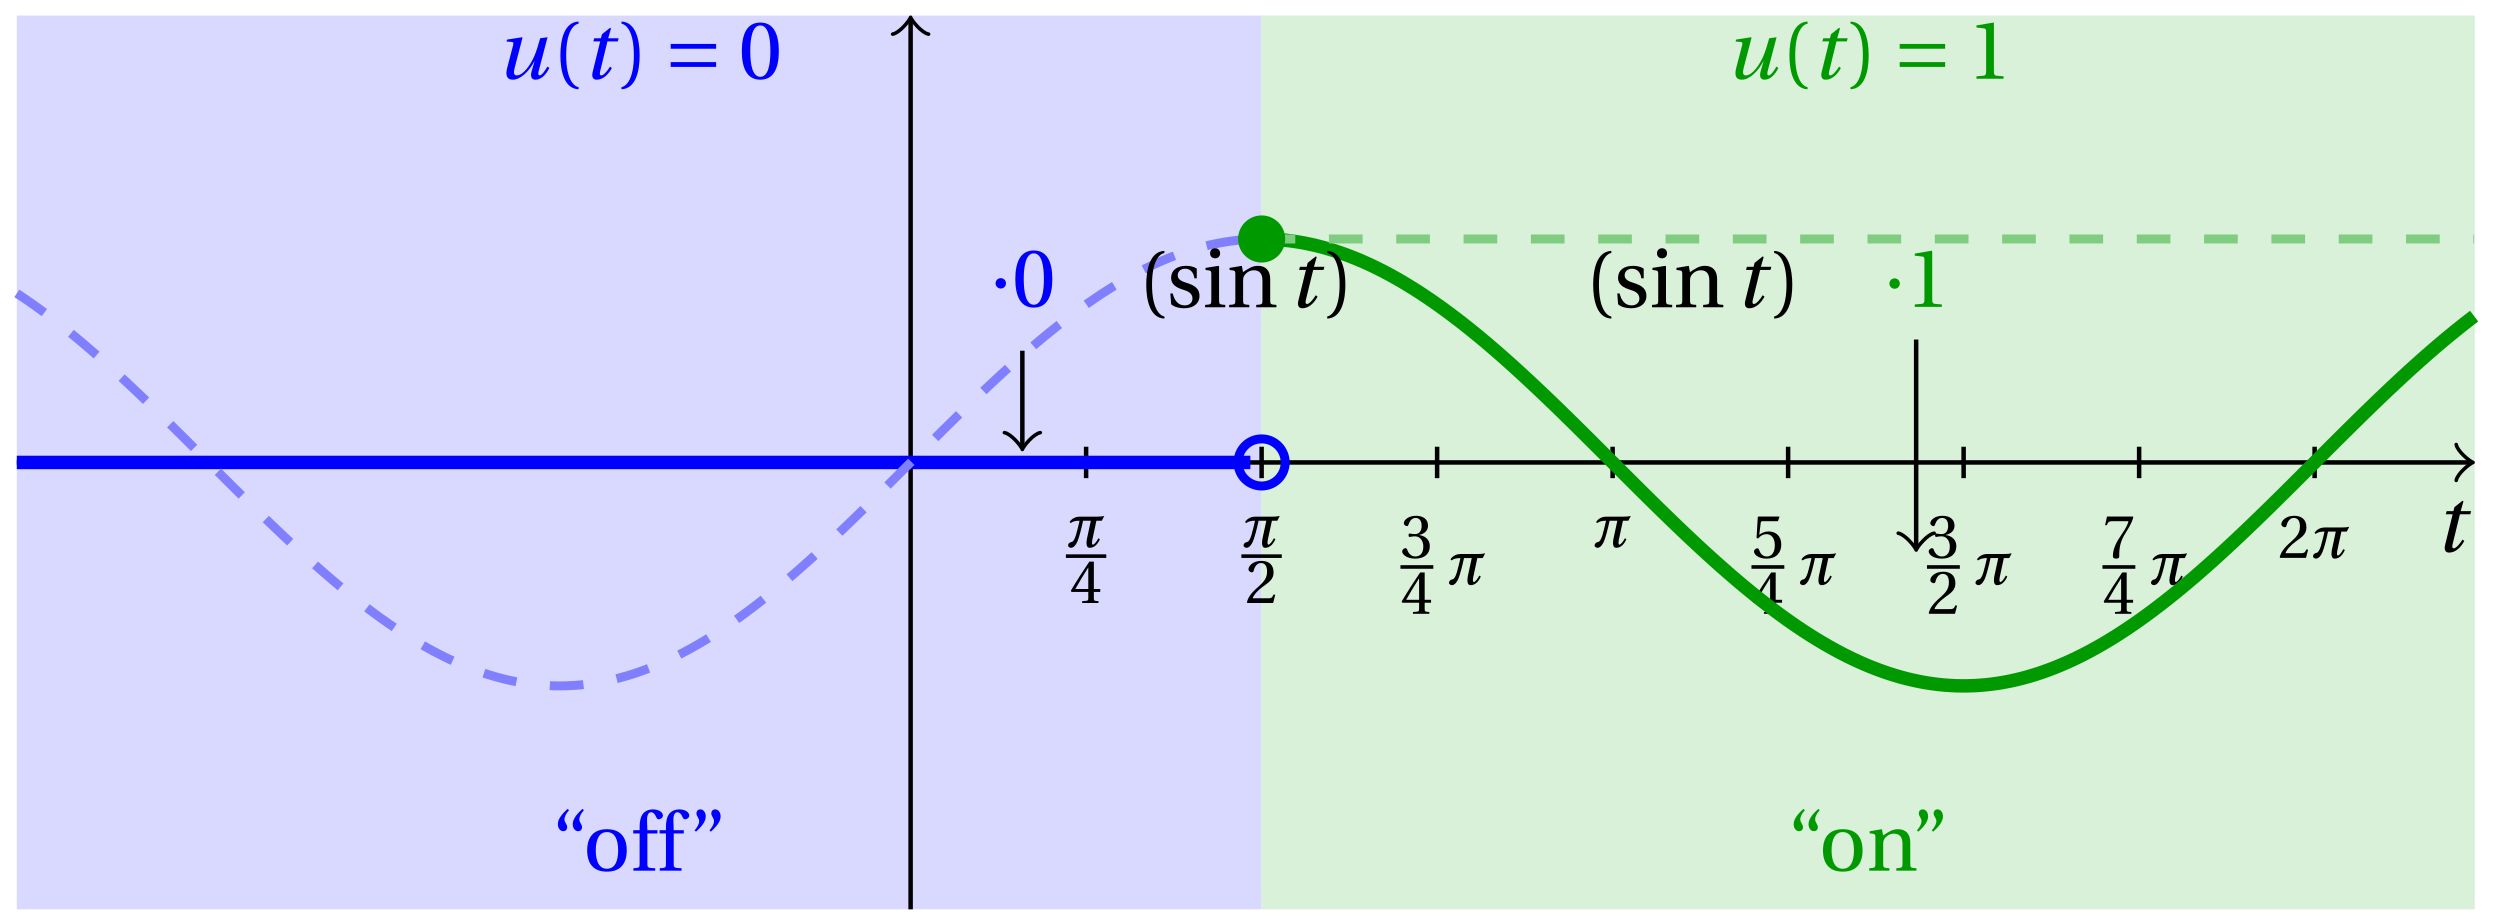 <svg xmlns="http://www.w3.org/2000/svg" xmlns:xlink="http://www.w3.org/1999/xlink" version="1.1" width="222" height="82" viewBox="0 0 222 82">
<defs>
<path id="font_1_1" d="M.428 .452 .439 .49H.312L.346 .609 .334 .616 .237 .539 .224 .49H.143L.132 .452H.215L.125 .086C.11 .029 .122-.012 .172-.012 .252-.012 .316 .054 .356 .129L.334 .146C.311 .107 .26 .04 .229 .04 .208 .04 .208 .063 .214 .088L.303 .452H.428Z"/>
<path id="font_2_1" d="M.524 .142C.498 .091 .458 .039 .436 .039 .424 .039 .421 .051 .421 .069 .421 .08 .422 .093 .424 .106L.492 .425H.579L.619 .502C.59 .495 .549 .491 .502 .491H.218C.167 .491 .097 .466 .059 .405L.075 .387C.115 .418 .167 .425 .22 .425 .177 .249 .148 .092 .092 .082 .067 .078 .035 .062 .035 .024 .035 .001 .066-.012 .081-.012 .134-.012 .171 .054 .189 .099 .212 .157 .247 .282 .277 .425H.402L.337 .123C.334 .102 .332 .083 .332 .067 .332 .016 .348-.012 .384-.012 .457-.012 .513 .044 .548 .128L.524 .142Z"/>
<path id="font_3_7" d="M.3 .179V.077C.3 .043 .289 .037 .265 .035L.201 .029V0H.465V.029L.42 .034C.397 .037 .39 .043 .39 .077V.179H.493V.226H.39V.668H.317C.223 .53 .111 .356 .019 .2L.028 .179H.3M.091 .226C.151 .335 .221 .45 .298 .571H.3V.226H.091Z"/>
<path id="font_3_5" d="M.485 .132 .457 .137C.436 .083 .416 .076 .376 .076H.12C.136 .128 .195 .199 .288 .266 .384 .336 .458 .381 .458 .493 .458 .632 .366 .68 .261 .68 .124 .68 .053 .597 .053 .545 .053 .511 .091 .495 .108 .495 .126 .495 .133 .505 .137 .522 .153 .59 .192 .645 .254 .645 .331 .645 .353 .58 .353 .507 .353 .4 .299 .34 .212 .263 .089 .156 .046 .088 .027 .01L.037 0H.451L.485 .132Z"/>
<path id="font_3_6" d="M.13 .366C.13 .349 .135 .338 .148 .338 .16 .338 .187 .348 .235 .348 .32 .348 .368 .271 .368 .184 .368 .065 .309 .023 .238 .023 .172 .023 .129 .073 .11 .129 .104 .148 .094 .157 .08 .157 .062 .157 .027 .138 .027 .102 .027 .059 .096-.012 .237-.012 .382-.012 .473 .061 .473 .189 .473 .323 .358 .363 .303 .368V.372C.357 .381 .444 .421 .444 .52 .444 .631 .357 .68 .25 .68 .118 .68 .053 .604 .053 .561 .053 .53 .088 .513 .102 .513 .115 .513 .123 .52 .127 .533 .149 .601 .187 .645 .243 .645 .322 .645 .341 .575 .341 .519 .341 .459 .32 .384 .235 .384 .187 .384 .16 .394 .148 .394 .135 .394 .13 .384 .13 .366Z"/>
<path id="font_3_8" d="M.426 .592 .45 .66 .445 .668H.111L.101 .659 .081 .324 .105 .312C.147 .36 .188 .383 .242 .383 .306 .383 .376 .336 .376 .204 .376 .101 .334 .023 .247 .023 .177 .023 .141 .074 .121 .131 .116 .146 .107 .155 .093 .155 .073 .155 .04 .135 .04 .102 .04 .056 .11-.012 .24-.012 .405-.012 .48 .088 .48 .215 .48 .355 .392 .427 .273 .427 .218 .427 .159 .403 .127 .374L.125 .376 .148 .563C.151 .588 .158 .592 .177 .592H.426Z"/>
<path id="font_3_9" d="M.072 .668 .041 .528H.068L.078 .549C.091 .577 .104 .592 .149 .592H.419C.409 .556 .391 .498 .31 .382 .224 .259 .167 .147 .167 .029 .167-.004 .19-.012 .221-.012 .25-.012 .271-.003 .27 .026 .265 .158 .292 .264 .345 .357 .409 .469 .462 .531 .497 .657L.488 .668H.072Z"/>
<path id="font_1_2" d="M.533 .49C.504 .388 .488 .335 .462 .274 .418 .173 .331 .04 .248 .04 .216 .04 .208 .07 .223 .128L.319 .497 .314 .502 .132 .474 .126 .45 .188 .445C.212 .443 .211 .428 .203 .397L.134 .133C.113 .053 .121-.012 .201-.012 .297-.012 .402 .094 .462 .21H.464L.431 .096C.412 .029 .424-.012 .477-.012 .549-.012 .609 .057 .644 .131L.62 .146C.6 .112 .556 .04 .528 .04 .507 .04 .507 .063 .515 .094L.622 .502 .533 .49Z"/>
<path id="font_3_1" d="M.175 .282C.175 .568 .262 .654 .325 .667V.692C.15 .685 .105 .468 .105 .282 .105 .096 .15-.121 .325-.128V-.103C.267-.091 .175-.006 .175 .282Z"/>
<path id="font_3_2" d="M.175 .282C.175-.006 .083-.091 .025-.103V-.128C.2-.121 .245 .096 .245 .282 .245 .468 .2 .685 .025 .692V.667C.088 .654 .175 .568 .175 .282Z"/>
<path id="font_4_2" d="M.635 .143V.201H.085V.143H.635M.635 .363V.421H.085V.363H.635Z"/>
<path id="font_3_3" d="M.265 .645C.36 .645 .387 .497 .387 .334 .387 .171 .36 .023 .265 .023 .17 .023 .143 .171 .143 .334 .143 .497 .17 .645 .265 .645M.265 .68C.1 .68 .041 .534 .041 .334 .041 .134 .1-.012 .265-.012 .43-.012 .489 .134 .489 .334 .489 .534 .43 .68 .265 .68Z"/>
<path id="font_3_4" d="M.437 0V.029L.353 .036C.332 .038 .32 .046 .32 .085V.674L.315 .68 .109 .645V.62L.202 .609C.219 .607 .226 .599 .226 .57V.085C.226 .066 .223 .054 .217 .047 .212 .04 .204 .037 .193 .036L.109 .029V0H.437Z"/>
<path id="font_3_15" d="M.19 .748C.14 .702 .072 .635 .072 .564 .072 .51 .104 .477 .137 .478 .167 .478 .185 .499 .185 .526 .185 .562 .152 .583 .152 .62 .152 .658 .176 .696 .207 .732L.19 .748M.37 .748C.32 .702 .252 .635 .252 .564 .252 .51 .284 .477 .317 .478 .347 .478 .365 .499 .365 .526 .365 .562 .332 .583 .332 .62 .332 .658 .356 .696 .387 .732L.37 .748Z"/>
<path id="font_3_13" d="M.288 .502C.128 .502 .049 .407 .049 .245 .049 .083 .128-.012 .288-.012 .45-.012 .528 .083 .528 .245 .528 .407 .45 .502 .288 .502M.153 .245C.153 .383 .197 .467 .288 .467 .381 .467 .424 .383 .424 .245 .424 .107 .381 .023 .288 .023 .197 .023 .153 .107 .153 .245Z"/>
<path id="font_3_10" d="M.201 .45H.323V.49H.201L.197 .602C.194 .697 .229 .707 .245 .707 .266 .707 .288 .697 .313 .639 .318 .629 .325 .622 .34 .622 .36 .622 .389 .639 .389 .669 .389 .702 .347 .742 .267 .742 .212 .742 .165 .717 .14 .679 .117 .644 .107 .591 .107 .525V.49H.03V.45H.107V.087C.107 .036 .104 .034 .032 .029V0H.296V.029C.205 .033 .201 .035 .201 .086V.45Z"/>
<path id="font_3_16" d="M.089 .472C.139 .518 .207 .585 .207 .656 .207 .71 .175 .743 .142 .742 .112 .742 .094 .721 .094 .694 .094 .658 .127 .637 .127 .6 .127 .562 .103 .524 .072 .488L.089 .472M.269 .472C.319 .518 .387 .585 .387 .656 .387 .71 .355 .743 .322 .742 .292 .742 .274 .721 .274 .694 .274 .658 .307 .637 .307 .6 .307 .562 .283 .524 .252 .488L.269 .472Z"/>
<path id="font_3_12" d="M.529 .343C.529 .444 .474 .502 .382 .502 .308 .502 .262 .466 .2 .426L.186 .502 .037 .477V.452L.075 .447C.101 .443 .107 .438 .107 .402V.087C.107 .036 .104 .034 .032 .029V0H.276V.029C.205 .034 .201 .036 .201 .087V.321C.201 .346 .203 .36 .211 .376 .232 .415 .277 .448 .33 .448 .398 .448 .435 .41 .435 .323V.087C.435 .036 .432 .034 .36 .029V0H.604V.029C.533 .034 .529 .036 .529 .087V.343Z"/>
<path id="font_3_14" d="M.367 .351V.468C.334 .492 .283 .502 .238 .502 .13 .502 .057 .451 .056 .356 .057 .273 .124 .236 .207 .211 .252 .197 .315 .174 .315 .106 .315 .055 .275 .023 .222 .023 .141 .023 .096 .082 .076 .167H.047L.057 .036C.093 .004 .154-.012 .213-.012 .332-.012 .4 .051 .4 .136 .4 .224 .346 .264 .243 .296 .202 .309 .136 .33 .136 .386 .137 .438 .176 .467 .226 .467 .297 .467 .331 .412 .338 .351H.367Z"/>
<path id="font_3_11" d="M.037 .477V.452L.075 .447C.101 .443 .107 .438 .107 .402V.087C.107 .036 .104 .034 .032 .029V0H.276V.029C.205 .034 .201 .036 .201 .087V.496L.194 .502 .037 .477M.153 .715C.117 .715 .092 .689 .092 .653 .092 .618 .117 .593 .153 .593 .19 .593 .213 .618 .214 .653 .214 .689 .19 .715 .153 .715Z"/>
<path id="font_4_1" d="M.08 .282C.08 .247 .108 .219 .143 .219 .178 .219 .206 .247 .206 .282 .206 .317 .178 .345 .143 .345 .108 .345 .08 .317 .08 .282Z"/>
</defs>
<path transform="matrix(1,0,0,-1,80.863,41.065)" d="M-79.371-39.685V39.685H31.169V-39.685ZM31.169 39.685" fill="#d9d9ff"/>
<path transform="matrix(1,0,0,-1,80.863,41.065)" d="M31.169-39.685V39.685H138.899V-39.685ZM138.899 39.685" fill="#d9f0d9"/>
<path transform="matrix(1,0,0,-1,80.863,41.065)" stroke-width=".399" stroke-linecap="butt" stroke-miterlimit="10" stroke-linejoin="miter" fill="none" stroke="#000000" d="M-79.371 0H138.44"/>
<path transform="matrix(1,0,0,-1,219.308,41.065)" stroke-width=".319" stroke-linecap="round" stroke-linejoin="round" fill="none" stroke="#000000" d="M-1.196 1.594C-1.096 .996 0 .1 .299 0 0-.1-1.096-.996-1.196-1.594"/>
<path transform="matrix(1,0,0,-1,80.863,41.065)" stroke-width=".399" stroke-linecap="butt" stroke-miterlimit="10" stroke-linejoin="miter" fill="none" stroke="#000000" d="M0-39.685V39.227"/>
<path transform="matrix(0,-1,-1,-0,80.863,1.835)" stroke-width=".319" stroke-linecap="round" stroke-linejoin="round" fill="none" stroke="#000000" d="M-1.196 1.594C-1.096 .996 0 .1 .299 0 0-.1-1.096-.996-1.196-1.594"/>
<use data-text="t" xlink:href="#font_1_1" transform="matrix(7.333,0,0,-7.333,216.219,48.983)"/>
<path transform="matrix(1,0,0,-1,80.863,41.065)" stroke-width=".399" stroke-linecap="butt" stroke-miterlimit="10" stroke-linejoin="miter" fill="none" stroke="#000000" d="M15.584 1.395V-1.395"/>
<use data-text="&#x03c0;" xlink:href="#font_2_1" transform="matrix(5.5,0,0,-5.5,94.655,48.579)"/>
<path transform="matrix(1,0,0,-1,-53.406,22.866)" stroke-width=".319" stroke-linecap="butt" stroke-miterlimit="10" stroke-linejoin="miter" fill="none" stroke="#000000" d="M148.056-26.519H151.643"/>
<use data-text="4" xlink:href="#font_3_7" transform="matrix(5.5,0,0,-5.5,94.99,53.546)"/>
<path transform="matrix(1,0,0,-1,80.863,41.065)" stroke-width=".399" stroke-linecap="butt" stroke-miterlimit="10" stroke-linejoin="miter" fill="none" stroke="#000000" d="M31.169 1.395V-1.395"/>
<use data-text="&#x03c0;" xlink:href="#font_2_1" transform="matrix(5.5,0,0,-5.5,110.239,48.579)"/>
<path transform="matrix(1,0,0,-1,-37.821,22.866)" stroke-width=".319" stroke-linecap="butt" stroke-miterlimit="10" stroke-linejoin="miter" fill="none" stroke="#000000" d="M148.056-26.519H151.643"/>
<use data-text="2" xlink:href="#font_3_5" transform="matrix(5.5,0,0,-5.5,110.574,53.546)"/>
<path transform="matrix(1,0,0,-1,80.863,41.065)" stroke-width=".399" stroke-linecap="butt" stroke-miterlimit="10" stroke-linejoin="miter" fill="none" stroke="#000000" d="M46.753 1.395V-1.395"/>
<use data-text="3" xlink:href="#font_3_6" transform="matrix(5.5,0,0,-5.5,124.366,49.541)"/>
<path transform="matrix(1,0,0,-1,-23.695,23.828)" stroke-width=".319" stroke-linecap="butt" stroke-miterlimit="10" stroke-linejoin="miter" fill="none" stroke="#000000" d="M148.056-26.519H150.973"/>
<use data-text="4" xlink:href="#font_3_7" transform="matrix(5.5,0,0,-5.5,124.366,54.508)"/>
<use data-text="&#x03c0;" xlink:href="#font_2_1" transform="matrix(5.5,0,0,-5.5,128.479,51.896)"/>
<path transform="matrix(1,0,0,-1,80.863,41.065)" stroke-width=".399" stroke-linecap="butt" stroke-miterlimit="10" stroke-linejoin="miter" fill="none" stroke="#000000" d="M62.338 1.395V-1.395"/>
<use data-text="&#x03c0;" xlink:href="#font_2_1" transform="matrix(5.5,0,0,-5.5,141.409,48.579)"/>
<path transform="matrix(1,0,0,-1,80.863,41.065)" stroke-width=".399" stroke-linecap="butt" stroke-miterlimit="10" stroke-linejoin="miter" fill="none" stroke="#000000" d="M77.922 1.395V-1.395"/>
<use data-text="5" xlink:href="#font_3_8" transform="matrix(5.5,0,0,-5.5,155.536,49.541)"/>
<path transform="matrix(1,0,0,-1,7.475,23.828)" stroke-width=".319" stroke-linecap="butt" stroke-miterlimit="10" stroke-linejoin="miter" fill="none" stroke="#000000" d="M148.056-26.519H150.973"/>
<use data-text="4" xlink:href="#font_3_7" transform="matrix(5.5,0,0,-5.5,155.536,54.508)"/>
<use data-text="&#x03c0;" xlink:href="#font_2_1" transform="matrix(5.5,0,0,-5.5,159.649,51.896)"/>
<path transform="matrix(1,0,0,-1,80.863,41.065)" stroke-width=".399" stroke-linecap="butt" stroke-miterlimit="10" stroke-linejoin="miter" fill="none" stroke="#000000" d="M93.507 1.395V-1.395"/>
<use data-text="3" xlink:href="#font_3_6" transform="matrix(5.5,0,0,-5.5,171.12,49.541)"/>
<path transform="matrix(1,0,0,-1,23.06,23.828)" stroke-width=".319" stroke-linecap="butt" stroke-miterlimit="10" stroke-linejoin="miter" fill="none" stroke="#000000" d="M148.056-26.519H150.973"/>
<use data-text="2" xlink:href="#font_3_5" transform="matrix(5.5,0,0,-5.5,171.12,54.508)"/>
<use data-text="&#x03c0;" xlink:href="#font_2_1" transform="matrix(5.5,0,0,-5.5,175.233,51.896)"/>
<path transform="matrix(1,0,0,-1,80.863,41.065)" stroke-width=".399" stroke-linecap="butt" stroke-miterlimit="10" stroke-linejoin="miter" fill="none" stroke="#000000" d="M109.091 1.395V-1.395"/>
<use data-text="7" xlink:href="#font_3_9" transform="matrix(5.5,0,0,-5.5,186.706,49.541)"/>
<path transform="matrix(1,0,0,-1,38.645,23.828)" stroke-width=".319" stroke-linecap="butt" stroke-miterlimit="10" stroke-linejoin="miter" fill="none" stroke="#000000" d="M148.056-26.519H150.973"/>
<use data-text="4" xlink:href="#font_3_7" transform="matrix(5.5,0,0,-5.5,186.706,54.508)"/>
<use data-text="&#x03c0;" xlink:href="#font_2_1" transform="matrix(5.5,0,0,-5.5,190.819,51.896)"/>
<path transform="matrix(1,0,0,-1,80.863,41.065)" stroke-width=".399" stroke-linecap="butt" stroke-miterlimit="10" stroke-linejoin="miter" fill="none" stroke="#000000" d="M124.676 1.395V-1.395"/>
<use data-text="2" xlink:href="#font_3_5" transform="matrix(5.5,0,0,-5.5,202.291,49.541)"/>
<use data-text="&#x03c0;" xlink:href="#font_2_1" transform="matrix(5.5,0,0,-5.5,205.208,49.541)"/>
<path transform="matrix(1,0,0,-1,80.863,41.065)" stroke-width="1.196" stroke-linecap="butt" stroke-miterlimit="10" stroke-linejoin="miter" fill="none" stroke="#0000ff" d="M-79.371 0H-78.82-78.27-77.719-77.169-76.618-76.068-75.518-74.967-74.417-73.866-73.316-72.765-72.215-71.664-71.114-70.564-70.013-69.463-68.912-68.362-67.811-67.261-66.71-66.16-65.61-65.059-64.509-63.958-63.408-62.857-62.307-61.756-61.206-60.656-60.105-59.555-59.004-58.454-57.903-57.353-56.802-56.252-55.702-55.151-54.601-54.05-53.5-52.949-52.399-51.848-51.298-50.748-50.197-49.647-49.096-48.546-47.995-47.445-46.894-46.344-45.794-45.243-44.693-44.142-43.592-43.041-42.491-41.94-41.39-40.84-40.289-39.739-39.188-38.638-38.087-37.537-36.986-36.436-35.886-35.335-34.785-34.234-33.684-33.133-32.583-32.032-31.482-30.931-30.381-29.831-29.28-28.73-28.179-27.629-27.078-26.528-25.977-25.427-24.877-24.326-23.776-23.225-22.675-22.124-21.574-21.023-20.473-19.923-19.372-18.822-18.271-17.721-17.17-16.62-16.069-15.519-14.969-14.418-13.868-13.317-12.767-12.216-11.666-11.115-10.565-10.015-9.464-8.914-8.363-7.813-7.262-6.712-6.161-5.611-5.061-4.51-3.96-3.409-2.859-2.308-1.758-1.207-.657-.107 .444 .994 1.545 2.095 2.646 3.196 3.747 4.297 4.847 5.398 5.948 6.499 7.049 7.6 8.15 8.701 9.251 9.801 10.352 10.902 11.453 12.003 12.554 13.104 13.655 14.205 14.755 15.306 15.856 16.407 16.957 17.508 18.058 18.609 19.159 19.709 20.26 20.81 21.361 21.911 22.462 23.012 23.563 24.113 24.663 25.214 25.764 26.315 26.865 27.416 27.966 28.517 29.067 29.617 30.168"/>
<path transform="matrix(1,0,0,-1,80.863,41.065)" stroke-width=".797" stroke-linecap="butt" stroke-dasharray="2.989,2.989" stroke-miterlimit="10" stroke-linejoin="miter" fill="none" stroke="#8080ff" d="M-79.371 15.016-78.82 14.65-78.27 14.274-77.719 13.886-77.169 13.488-76.618 13.079-76.068 12.66-75.518 12.231-74.967 11.793-74.417 11.346-73.866 10.89-73.316 10.426-72.765 9.954-72.215 9.474-71.664 8.987-71.114 8.492-70.564 7.992-70.013 7.485-69.463 6.972-68.912 6.455-68.362 5.932-67.811 5.404-67.261 4.872-66.71 4.337-66.16 3.798-65.61 3.257-65.059 2.713-64.509 2.166-63.958 1.619-63.408 1.069-62.857 .52-62.307-.031-61.756-.581-61.206-1.131-60.656-1.68-60.105-2.227-59.555-2.774-59.004-3.317-58.454-3.859-57.903-4.397-57.353-4.932-56.802-5.463-56.252-5.99-55.702-6.513-55.151-7.03-54.601-7.542-54.05-8.048-53.5-8.548-52.949-9.042-52.399-9.528-51.848-10.007-51.298-10.478-50.748-10.941-50.197-11.397-49.647-11.842-49.096-12.28-48.546-12.707-47.995-13.125-47.445-13.533-46.894-13.93-46.344-14.317-45.794-14.692-45.243-15.056-44.693-15.409-44.142-15.75-43.592-16.079-43.041-16.395-42.491-16.698-41.94-16.989-41.39-17.267-40.84-17.532-40.289-17.782-39.739-18.02-39.188-18.243-38.638-18.453-38.087-18.649-37.537-18.829-36.986-18.995-36.436-19.147-35.886-19.284-35.335-19.407-34.785-19.513-34.234-19.606-33.684-19.683-33.133-19.745-32.583-19.792-32.032-19.823-31.482-19.84-30.931-19.841-30.381-19.826-29.831-19.797-29.28-19.752-28.73-19.692-28.179-19.617-27.629-19.527-27.078-19.422-26.528-19.301-25.977-19.167-25.427-19.016-24.877-18.853-24.326-18.674-23.776-18.48-23.225-18.273-22.675-18.051-22.124-17.816-21.574-17.567-21.023-17.304-20.473-17.028-19.923-16.739-19.372-16.438-18.822-16.123-18.271-15.796-17.721-15.457-17.17-15.105-16.62-14.743-16.069-14.369-15.519-13.984-14.969-13.588-14.418-13.182-13.868-12.766-13.317-12.339-12.767-11.904-12.216-11.459-11.666-11.005-11.115-10.543-10.565-10.072-10.015-9.594-9.464-9.109-8.914-8.616-8.363-8.117-7.813-7.612-7.262-7.101-6.712-6.584-6.161-6.062-5.611-5.536-5.061-5.005-4.51-4.471-3.96-3.933-3.409-3.392-2.859-2.849-2.308-2.303-1.758-1.755-1.207-1.207-.657-.656-.107-.107 .444 .444 .994 .993 1.545 1.543 2.095 2.091 2.646 2.637 3.196 3.182 3.747 3.724 4.297 4.263 4.847 4.799 5.398 5.331 5.948 5.859 6.499 6.383 7.049 6.901 7.6 7.415 8.15 7.922 8.701 8.424 9.251 8.919 9.801 9.407 10.352 9.888 10.902 10.362 11.453 10.827 12.003 11.284 12.554 11.732 13.104 12.172 13.655 12.601 14.205 13.022 14.755 13.432 15.306 13.832 15.856 14.221 16.407 14.599 16.957 14.967 17.508 15.322 18.058 15.666 18.609 15.998 19.159 16.317 19.709 16.624 20.26 16.918 20.81 17.199 21.361 17.467 21.911 17.721 22.462 17.962 23.012 18.189 23.563 18.402 24.113 18.6 24.663 18.785 25.214 18.955 25.764 19.11 26.315 19.252 26.865 19.377 27.416 19.488 27.966 19.584 28.517 19.665 29.067 19.731 29.617 19.781 30.168 19.817"/>
<path transform="matrix(1,0,0,-1,80.863,41.065)" stroke-width="1.196" stroke-linecap="butt" stroke-miterlimit="10" stroke-linejoin="miter" fill="none" stroke="#009900" d="M31.169 19.842 31.71 19.834 32.251 19.813 32.792 19.775 33.333 19.724 33.874 19.658 34.415 19.577 34.956 19.482 35.497 19.371 36.038 19.248 36.579 19.108 37.12 18.956 37.661 18.789 38.202 18.608 38.743 18.414 39.284 18.205 39.826 17.984 40.367 17.748 40.908 17.5 41.449 17.238 41.99 16.964 42.531 16.677 43.072 16.377 43.613 16.066 44.154 15.742 44.695 15.408 45.236 15.061 45.777 14.703 46.318 14.334 46.859 13.955 47.4 13.565 47.941 13.165 48.482 12.756 49.024 12.337 49.565 11.908 50.106 11.471 50.647 11.026 51.188 10.572 51.729 10.11 52.27 9.641 52.811 9.164 53.352 8.681 53.893 8.191 54.434 7.696 54.975 7.194 55.516 6.687 56.057 6.176 56.598 5.659 57.139 5.139 57.681 4.614 58.222 4.086 58.763 3.555 59.304 3.022 59.845 2.486 60.386 1.948 60.927 1.409 61.468 .869 62.009 .328 62.55-.212 63.091-.753 63.632-1.293 64.173-1.832 64.714-2.371 65.255-2.907 65.796-3.441 66.337-3.972 66.879-4.501 67.42-5.026 67.961-5.547 68.502-6.065 69.043-6.578 69.584-7.086 70.125-7.588 70.666-8.086 71.207-8.576 71.748-9.061 72.289-9.539 72.83-10.01 73.371-10.473 73.912-10.929 74.453-11.376 74.994-11.815 75.535-12.246 76.076-12.666 76.618-13.078 77.159-13.48 77.7-13.872 78.241-14.254 78.782-14.625 79.323-14.985 79.864-15.334 80.405-15.672 80.946-15.997 81.487-16.311 82.028-16.614 82.569-16.903 83.11-17.181 83.651-17.444 84.192-17.696 84.733-17.934 85.275-18.159 85.816-18.37 86.357-18.568 86.898-18.752 87.439-18.921 87.98-19.078 88.521-19.219 89.062-19.346 89.603-19.459 90.144-19.558 90.685-19.642 91.226-19.711 91.767-19.766 92.308-19.805 92.849-19.831 93.39-19.841 93.931-19.837 94.473-19.818 95.014-19.785 95.555-19.736 96.096-19.673 96.637-19.596 97.178-19.503 97.719-19.397 98.26-19.275 98.801-19.14 99.342-18.99 99.883-18.826 100.424-18.649 100.965-18.456 101.506-18.251 102.047-18.032 102.588-17.799 103.129-17.554 103.671-17.295 104.212-17.024 104.753-16.739 105.294-16.443 105.835-16.134 106.376-15.813 106.917-15.48 107.458-15.136 107.999-14.78 108.54-14.414 109.081-14.038 109.622-13.649 110.163-13.252 110.704-12.844 111.245-12.427 111.786-12.001 112.327-11.565 112.869-11.122 113.41-10.669 113.951-10.21 114.492-9.742 115.033-9.267 115.574-8.785 116.115-8.297 116.656-7.802 117.197-7.302 117.738-6.796 118.279-6.285 118.82-5.77 119.361-5.25 119.902-4.726 120.443-4.199 120.984-3.669 121.525-3.136 122.067-2.601 122.608-2.064 123.149-1.525 123.69-.985 124.231-.444 124.772 .097 125.313 .637 125.854 1.178 126.395 1.717 126.936 2.256 127.477 2.792 128.018 3.327 128.559 3.859 129.1 4.388 129.641 4.914 130.182 5.436 130.724 5.955 131.265 6.469 131.806 6.977 132.347 7.481 132.888 7.98 133.429 8.472 133.97 8.958 134.511 9.437 135.052 9.91 135.593 10.375 136.134 10.832 136.675 11.281 137.216 11.722 137.757 12.154 138.298 12.577 138.839 12.991"/>
<path transform="matrix(1,0,0,-1,80.863,41.065)" stroke-width=".797" stroke-linecap="butt" stroke-dasharray="2.989,2.989" stroke-miterlimit="10" stroke-linejoin="miter" fill="none" stroke="#80cc80" d="M31.169 19.843H31.71 32.251 32.792 33.333 33.874 34.415 34.956 35.497 36.038 36.579 37.12 37.661 38.202 38.743 39.284 39.826 40.367 40.908 41.449 41.99 42.531 43.072 43.613 44.154 44.695 45.236 45.777 46.318 46.859 47.4 47.941 48.482 49.024 49.565 50.106 50.647 51.188 51.729 52.27 52.811 53.352 53.893 54.434 54.975 55.516 56.057 56.598 57.139 57.681 58.222 58.763 59.304 59.845 60.386 60.927 61.468 62.009 62.55 63.091 63.632 64.173 64.714 65.255 65.796 66.337 66.879 67.42 67.961 68.502 69.043 69.584 70.125 70.666 71.207 71.748 72.289 72.83 73.371 73.912 74.453 74.994 75.535 76.076 76.618 77.159 77.7 78.241 78.782 79.323 79.864 80.405 80.946 81.487 82.028 82.569 83.11 83.651 84.192 84.733 85.275 85.816 86.357 86.898 87.439 87.98 88.521 89.062 89.603 90.144 90.685 91.226 91.767 92.308 92.849 93.39 93.931 94.473 95.014 95.555 96.096 96.637 97.178 97.719 98.26 98.801 99.342 99.883 100.424 100.965 101.506 102.047 102.588 103.129 103.671 104.212 104.753 105.294 105.835 106.376 106.917 107.458 107.999 108.54 109.081 109.622 110.163 110.704 111.245 111.786 112.327 112.869 113.41 113.951 114.492 115.033 115.574 116.115 116.656 117.197 117.738 118.279 118.82 119.361 119.902 120.443 120.984 121.525 122.067 122.608 123.149 123.69 124.231 124.772 125.313 125.854 126.395 126.936 127.477 128.018 128.559 129.1 129.641 130.182 130.724 131.265 131.806 132.347 132.888 133.429 133.97 134.511 135.052 135.593 136.134 136.675 137.216 137.757 138.298 138.839"/>
<path transform="matrix(1,0,0,-1,80.863,41.065)" stroke-width=".797" stroke-linecap="butt" stroke-miterlimit="10" stroke-linejoin="miter" fill="none" stroke="#0000ff" d="M33.261 0C33.261 1.155 32.324 2.092 31.169 2.092 30.013 2.092 29.076 1.155 29.076 0 29.076-1.155 30.013-2.092 31.169-2.092 32.324-2.092 33.261-1.155 33.261 0ZM31.169 0"/>
<path transform="matrix(1,0,0,-1,80.863,41.065)" d="M33.261 19.842C33.261 20.998 32.324 21.935 31.169 21.935 30.013 21.935 29.076 20.998 29.076 19.842 29.076 18.687 30.013 17.75 31.169 17.75 32.324 17.75 33.261 18.687 33.261 19.842ZM31.169 19.842" fill="#009900"/>
<use data-text="u" xlink:href="#font_1_2" transform="matrix(7.333,0,0,-7.333,44.06,6.989)" fill="#0000ff"/>
<use data-text="(" xlink:href="#font_3_1" transform="matrix(7.333,0,0,-7.333,48.993,6.989)" fill="#0000ff"/>
<use data-text="t" xlink:href="#font_1_1" transform="matrix(7.333,0,0,-7.333,51.72,6.989)" fill="#0000ff"/>
<use data-text=")" xlink:href="#font_3_2" transform="matrix(7.333,0,0,-7.333,55.004,6.989)" fill="#0000ff"/>
<use data-text="=" xlink:href="#font_4_2" transform="matrix(7.333,0,0,-7.333,58.934,6.989)" fill="#0000ff"/>
<use data-text="0" xlink:href="#font_3_3" transform="matrix(7.333,0,0,-7.333,65.574,6.989)" fill="#0000ff"/>
<use data-text="u" xlink:href="#font_1_2" transform="matrix(7.333,0,0,-7.333,153.198,6.989)" fill="#009900"/>
<use data-text="(" xlink:href="#font_3_1" transform="matrix(7.333,0,0,-7.333,158.131,6.989)" fill="#009900"/>
<use data-text="t" xlink:href="#font_1_1" transform="matrix(7.333,0,0,-7.333,160.857,6.989)" fill="#009900"/>
<use data-text=")" xlink:href="#font_3_2" transform="matrix(7.333,0,0,-7.333,164.141,6.989)" fill="#009900"/>
<use data-text="=" xlink:href="#font_4_2" transform="matrix(7.333,0,0,-7.333,168.071,6.989)" fill="#009900"/>
<use data-text="1" xlink:href="#font_3_4" transform="matrix(7.333,0,0,-7.333,174.711,6.989)" fill="#009900"/>
<use data-text="&#x201c;" xlink:href="#font_3_15" transform="matrix(7.333,0,0,-7.333,49.01,77.314)" fill="#0000ff"/>
<use data-text="o" xlink:href="#font_3_13" transform="matrix(7.333,0,0,-7.333,51.782,77.314)" fill="#0000ff"/>
<use data-text="f" xlink:href="#font_3_10" transform="matrix(7.333,0,0,-7.333,56.013,77.314)" fill="#0000ff"/>
<use data-text="f" xlink:href="#font_3_10" transform="matrix(7.333,0,0,-7.333,58.352,77.314)" fill="#0000ff"/>
<use data-text="&#x201d;" xlink:href="#font_3_16" transform="matrix(7.333,0,0,-7.333,61.153,77.314)" fill="#0000ff"/>
<use data-text="&#x201c;" xlink:href="#font_3_15" transform="matrix(7.333,0,0,-7.333,158.75,77.314)" fill="#009900"/>
<use data-text="o" xlink:href="#font_3_13" transform="matrix(7.333,0,0,-7.333,161.522,77.314)" fill="#009900"/>
<use data-text="n" xlink:href="#font_3_12" transform="matrix(7.333,0,0,-7.333,165.752,77.314)" fill="#009900"/>
<use data-text="&#x201d;" xlink:href="#font_3_16" transform="matrix(7.333,0,0,-7.333,169.698,77.314)" fill="#009900"/>
<use data-text="(" xlink:href="#font_3_1" transform="matrix(7.333,0,0,-7.333,101.017,27.353)"/>
<use data-text="s" xlink:href="#font_3_14" transform="matrix(7.333,0,0,-7.333,103.583,27.287)"/>
<use data-text="i" xlink:href="#font_3_11" transform="matrix(7.333,0,0,-7.333,106.78,27.287)"/>
<use data-text="n" xlink:href="#font_3_12" transform="matrix(7.333,0,0,-7.333,108.914,27.287)"/>
<use data-text="t" xlink:href="#font_1_1" transform="matrix(7.333,0,0,-7.333,114.389,27.287)"/>
<use data-text=")" xlink:href="#font_3_2" transform="matrix(7.333,0,0,-7.333,117.673,27.353)"/>
<use data-text="(" xlink:href="#font_3_1" transform="matrix(7.333,0,0,-7.333,140.703,27.353)"/>
<use data-text="s" xlink:href="#font_3_14" transform="matrix(7.333,0,0,-7.333,143.269,27.287)"/>
<use data-text="i" xlink:href="#font_3_11" transform="matrix(7.333,0,0,-7.333,146.466,27.287)"/>
<use data-text="n" xlink:href="#font_3_12" transform="matrix(7.333,0,0,-7.333,148.6,27.287)"/>
<use data-text="t" xlink:href="#font_1_1" transform="matrix(7.333,0,0,-7.333,154.076,27.287)"/>
<use data-text=")" xlink:href="#font_3_2" transform="matrix(7.333,0,0,-7.333,157.359,27.353)"/>
<use data-text="&#x00b7;" xlink:href="#font_4_1" transform="matrix(7.333,0,0,-7.333,87.82,27.228)" fill="#0000ff"/>
<use data-text="0" xlink:href="#font_3_3" transform="matrix(7.333,0,0,-7.333,89.86,27.228)" fill="#0000ff"/>
<use data-text="&#x00b7;" xlink:href="#font_4_1" transform="matrix(7.333,0,0,-7.333,167.193,27.248)" fill="#009900"/>
<use data-text="1" xlink:href="#font_3_4" transform="matrix(7.333,0,0,-7.333,169.233,27.248)" fill="#009900"/>
<path transform="matrix(1,0,0,-1,80.863,41.065)" stroke-width=".399" stroke-linecap="butt" stroke-miterlimit="10" stroke-linejoin="miter" fill="none" stroke="#000000" d="M9.921 9.921V1.45"/>
<path transform="matrix(0,1,1,0,90.785,39.614)" stroke-width=".319" stroke-linecap="round" stroke-linejoin="round" fill="none" stroke="#000000" d="M-1.196 1.594C-1.096 .996 0 .1 .299 0 0-.1-1.096-.996-1.196-1.594"/>
<path transform="matrix(1,0,0,-1,80.863,41.065)" stroke-width=".399" stroke-linecap="butt" stroke-miterlimit="10" stroke-linejoin="miter" fill="none" stroke="#000000" d="M89.292 10.914V-7.479"/>
<path transform="matrix(0,1,1,0,170.158,48.544)" stroke-width=".319" stroke-linecap="round" stroke-linejoin="round" fill="none" stroke="#000000" d="M-1.196 1.594C-1.096 .996 0 .1 .299 0 0-.1-1.096-.996-1.196-1.594"/>
</svg>
